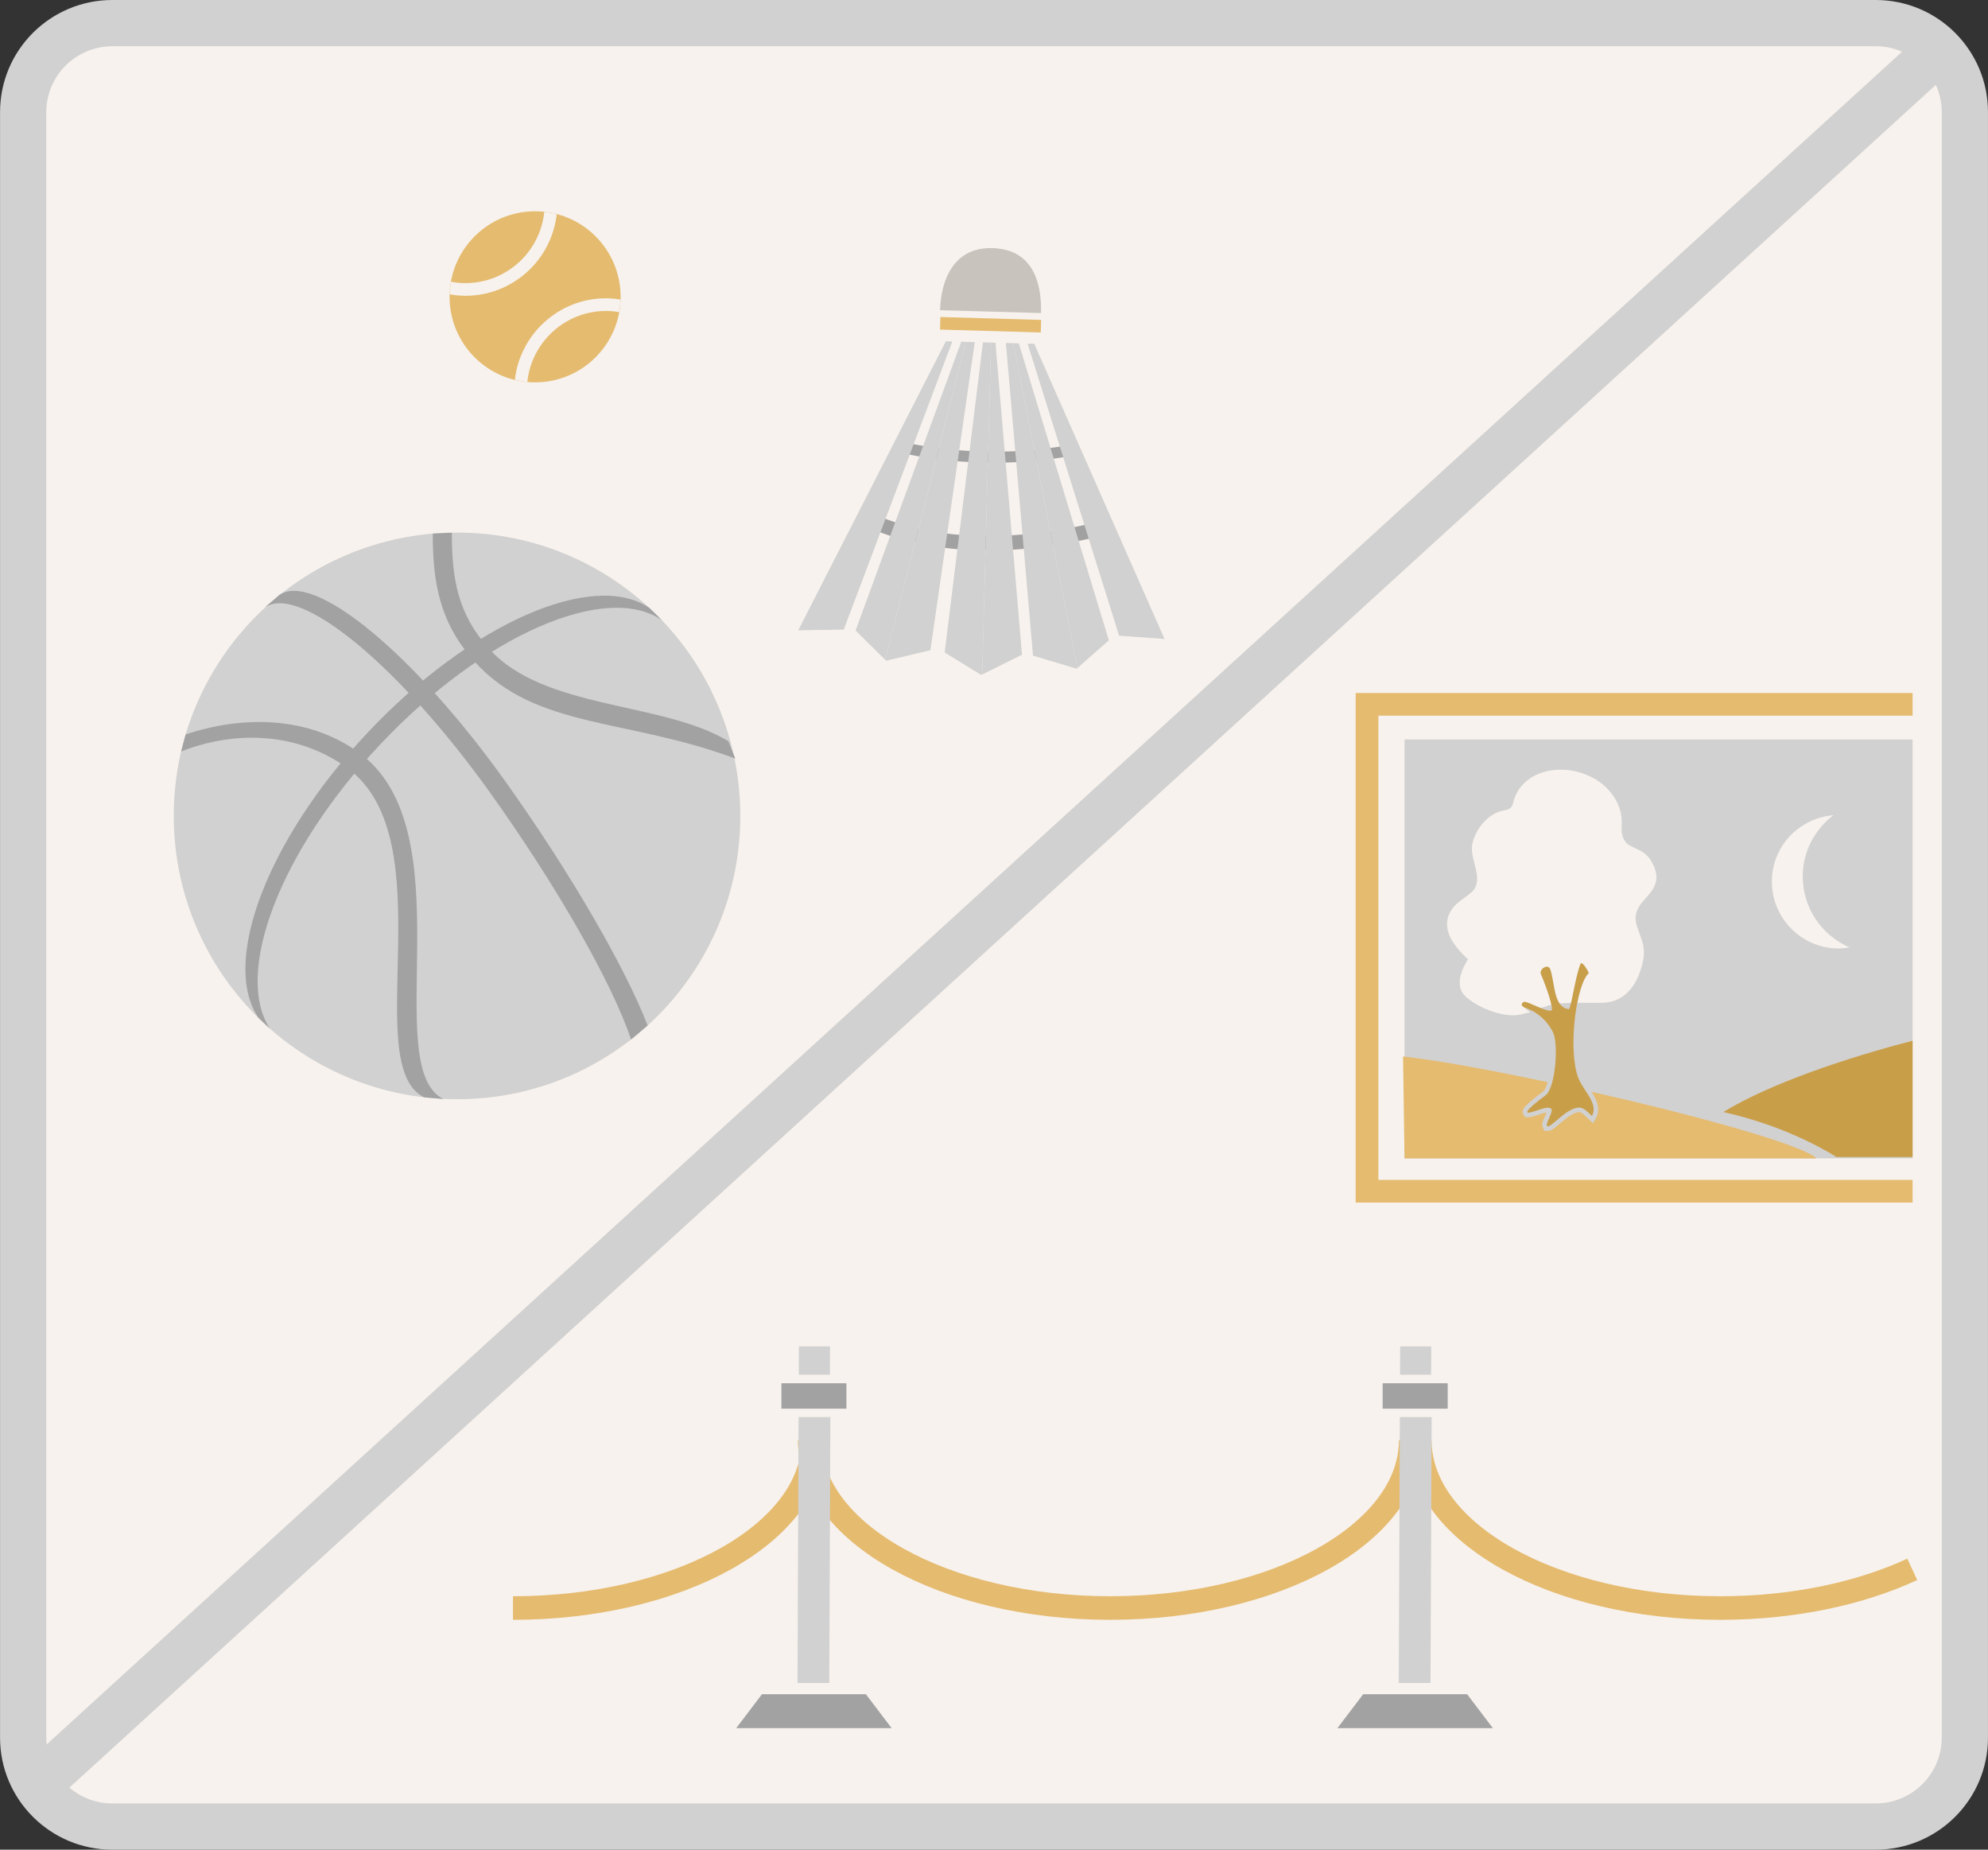 <?xml version="1.0" encoding="utf-8"?>
<!-- Generator: Adobe Illustrator 16.0.0, SVG Export Plug-In . SVG Version: 6.00 Build 0)  -->
<!DOCTYPE svg PUBLIC "-//W3C//DTD SVG 1.1//EN" "http://www.w3.org/Graphics/SVG/1.1/DTD/svg11.dtd">
<svg version="1.1" id="Layer_1" xmlns="http://www.w3.org/2000/svg" xmlns:xlink="http://www.w3.org/1999/xlink" x="0px" y="0px"
	 width="86px" height="80px" viewBox="0 0 86 80" enable-background="new 0 0 86 80" xml:space="preserve">
<rect x="0" y="0" width="86" height="80" fill="#333333" stroke="none"/>
<g>
	<g>
		<path fill="#F7F2ED" d="M4.486,79.201c-2.129,0-3.859-1.728-3.859-3.848V5.048c0-2.121,1.73-3.851,3.859-3.851h76.279
			c2.131,0,3.859,1.729,3.859,3.851v70.306c0,2.12-1.729,3.848-3.857,3.848H4.486z"/>
		<path fill="#D1D1D1" d="M81.143,2C82.719,2,84,3.278,84,4.85v70.303c0,1.57-1.281,2.848-2.857,2.848H4.861
			c-1.577,0-2.859-1.277-2.859-2.848V4.85C2.002,3.278,3.284,2,4.861,2H81.143 M81.143,0H4.861C2.176,0,0.002,2.172,0.002,4.85
			v70.303c0,2.676,2.175,4.848,4.859,4.848h76.279c2.686,0,4.859-2.172,4.859-4.848V4.85C86,2.172,83.826,0,81.143,0L81.143,0z"/>
	</g>
</g>
<g>
	<path fill="none" stroke="#A2A1A2" stroke-width="0.625" stroke-miterlimit="10" d="M47.783,22.821
		c-3.938,1-7.574,0.898-10.283-0.384"/>
	<g>
		<path fill="#C8C3BD" d="M45.033,13.54c0.035-1.319-0.348-2.759-2.106-2.809c-1.667-0.046-2.22,1.366-2.26,2.686L45.033,13.54z"/>
		
			<rect x="42.562" y="11.881" transform="matrix(0.029 -1 1 0.029 27.551 56.472)" fill="#E5BB70" width="0.544" height="4.357"/>
		<g>
			<g>
				<path fill="#A2A2A3" d="M38.8,19.546c0,0,0.274-0.427,0.358-0.41c1.043,0.227,2.153,0.359,3.305,0.392
					c1.251,0.035,2.458-0.048,3.587-0.248c0.084-0.015,0.338,0.424,0.338,0.424c-1.236,0.239-2.561,0.341-3.939,0.302
					C41.175,19.97,39.948,19.815,38.8,19.546z"/>
			</g>
			<g>
				<polygon fill="#D1D1D1" points="44.742,14.87 44.453,14.861 48.412,27.494 50.377,27.636 				"/>
				<polygon fill="#D1D1D1" points="46.609,28.892 43.832,14.843 44.074,14.851 47.967,27.695 				"/>
				<polygon fill="#D1D1D1" points="44.211,28.316 42.489,29.172 42.874,14.817 43.063,14.822 				"/>
				<polygon fill="#D1D1D1" points="38.295,28.538 37.012,27.272 41.584,14.779 41.784,14.786 				"/>
				<polygon fill="#D1D1D1" points="40.249,28.122 38.334,28.576 38.295,28.538 41.784,14.786 42.169,14.797 				"/>
				<polygon fill="#D1D1D1" points="40.917,14.761 34.532,27.262 36.501,27.231 41.198,14.769 				"/>
				<polygon fill="#D1D1D1" points="42.489,29.172 42.448,29.191 40.866,28.222 42.522,14.806 42.874,14.817 				"/>
				<polygon fill="#D1D1D1" points="46.574,28.921 44.688,28.358 43.514,14.834 43.832,14.843 46.609,28.892 				"/>
			</g>
		</g>
	</g>
</g>
<g>
	<circle fill="#D1D1D1" cx="19.771" cy="35.289" r="12.254"/>
	<g>
		<path fill="#A2A2A3" d="M7.835,32.504c2.386-0.945,5.097-0.811,7.19,0.715c4.248,3.097,0.5,12.874,3.328,14.243l0.828,0.071
			c-2.798-1.38,1.003-11.651-3.678-15c-2.174-1.554-4.977-1.6-7.472-0.768L7.835,32.504z"/>
	</g>
	<path fill="#A2A2A3" d="M11.671,44.485c-1.56-2.406,0.437-7.683,4.776-12.287c4.457-4.729,9.77-7.033,12.184-5.377l-0.535-0.523
		c-2.414-1.656-7.721,0.646-12.178,5.374c-4.373,4.642-6.369,9.97-4.736,12.351L11.671,44.485z"/>
	<g>
		<path fill="#A2A2A3" d="M19.547,23.04c-0.001,1.95,0.232,3.492,1.614,5.024c2.389,2.647,7.501,2.267,10.349,3.995l0.299,0.752
			c-4.657-1.75-8.645-1.277-11.271-4.188c-1.518-1.683-1.817-3.41-1.817-5.545L19.547,23.04z"/>
	</g>
	<g>
		<path fill="#A2A2A3" d="M28.016,44.353c-0.94-2.443-3.296-6.548-6.154-10.556c-3.926-5.5-8.29-9.118-9.789-8.057l-0.621,0.537
			c1.5-1.063,5.836,2.535,9.742,7.997c2.84,3.969,5.279,8.209,6.105,10.686L28.016,44.353z"/>
	</g>
</g>
<polygon fill="#F7F2ED" points="44.885,39.233 72.885,13.234 72.219,39.233 "/>
<g>
	<g>
		<path fill="#D1D1D1" d="M82.738,31.984H60.76v18.117h21.979V31.984z M70.916,40.354c0.119,0.318,0.254,0.68,0.176,1.119
			c-0.1,0.571-0.48,1.899-1.818,1.899l-1.039,0.001l0.057-0.242c0.191-0.822,0.375-0.989,0.436-1.044v-0.001
			c-0.08-0.202-0.246-0.428-0.32-0.428l-0.023,0.005l-0.008,0.021c-0.117,0.283-0.217,0.771-0.307,1.2l-0.102,0.49L67.461,43.4
			l-0.057-0.116c-0.094-0.184-0.148-0.422-0.205-0.746c-0.035-0.205-0.072-0.412-0.131-0.602c-0.016-0.047-0.055-0.124-0.156-0.124
			c-0.08,0-0.172,0.054-0.223,0.131c-0.043,0.065-0.051,0.134-0.025,0.195c0.162,0.385,0.313,0.806,0.402,1.128l0.051,0.186
			l-0.469,0.145l-0.271-0.113c-0.209-0.09-0.332-0.141-0.443-0.156c-0.018,0.002-0.09,0.043-0.1,0.104
			c-0.008,0.034,0.01,0.067,0.049,0.1l0.309,0.25l-0.387,0.093c-0.105,0.024-0.223,0.038-0.348,0.038
			c-0.746,0-1.684-0.438-2.092-0.849c-0.473-0.474-0.066-1.251,0.137-1.573c-0.52-0.494-1.225-1.253-0.744-2.086
			c0.148-0.256,0.375-0.419,0.594-0.575c0.199-0.144,0.387-0.277,0.473-0.46c0.143-0.304,0.051-0.664-0.039-1.013
			c-0.07-0.278-0.145-0.566-0.098-0.831c0.096-0.539,0.598-1.357,1.42-1.485c0.283-0.044,0.318-0.185,0.373-0.398
			c0.018-0.065,0.033-0.129,0.057-0.183c0.291-0.723,1.049-1.171,1.98-1.171c0.977,0,2.195,0.544,2.563,1.737
			c0.082,0.273,0.076,0.497,0.072,0.692c-0.006,0.259-0.012,0.445,0.168,0.699c0.08,0.111,0.225,0.179,0.395,0.256
			c0.234,0.109,0.502,0.232,0.684,0.52c0.529,0.833,0.121,1.289-0.207,1.656c-0.168,0.191-0.328,0.369-0.398,0.601
			C70.697,39.767,70.799,40.038,70.916,40.354z"/>
		<g>
			<path fill="#C99E48" d="M67.184,44.653c0.254,0.545,0.09,2.416-0.318,2.716c-0.955,0.704-0.809,0.755-0.754,0.755
				c0.252,0,0.855-0.354,1.006-0.152c0.076,0.104-0.24,0.59-0.201,0.705c0.051,0.201,0.559-0.416,1.006-0.653
				c0.494-0.263,0.623-0.052,0.943,0.243c0.301-0.535-0.383-1.096-0.592-1.652c-0.453-1.207-0.1-4.023,0.453-4.526
				c-0.051-0.151-0.299-0.531-0.352-0.402c-0.225,0.54-0.391,1.849-0.504,1.962c-0.674-0.09-0.588-1.027-0.803-1.711
				c-0.09-0.282-0.5-0.027-0.404,0.202c0.248,0.586,0.549,1.463,0.453,1.559c-0.15,0.101-0.936-0.333-1.146-0.368
				c-0.084-0.014-0.285,0.153,0.039,0.268C66.865,43.899,67.184,44.653,67.184,44.653z"/>
			<path fill="#F7F2ED" d="M65.457,43.597c-0.658,0-1.512-0.398-1.869-0.756c-0.334-0.336,0.078-1.059,0.266-1.309l0.063-0.084
				l-0.076-0.073c-0.635-0.595-1.174-1.183-0.809-1.815c0.111-0.196,0.303-0.332,0.504-0.477c0.223-0.16,0.453-0.324,0.574-0.581
				c0.189-0.406,0.078-0.841-0.02-1.226c-0.064-0.258-0.127-0.5-0.092-0.697c0.076-0.436,0.498-1.125,1.158-1.229
				c0.488-0.076,0.572-0.41,0.631-0.631c0.012-0.051,0.023-0.101,0.041-0.144c0.246-0.61,0.879-0.975,1.689-0.975
				c0.865,0,1.941,0.475,2.26,1.517c0.07,0.223,0.064,0.411,0.061,0.593c-0.008,0.27-0.014,0.548,0.227,0.887
				c0.129,0.18,0.326,0.271,0.518,0.361c0.215,0.098,0.418,0.191,0.551,0.4c0.402,0.633,0.16,0.904-0.176,1.279
				c-0.176,0.197-0.375,0.422-0.465,0.719c-0.127,0.42,0.004,0.77,0.129,1.107c0.115,0.309,0.225,0.6,0.162,0.955
				c-0.109,0.611-0.449,1.639-1.51,1.639h-0.641c0.139-0.537,0.258-0.693,0.305-0.736l0.15-0.139l-0.063-0.193
				c-0.002-0.007-0.244-0.645-0.619-0.645l-0.182,0.028l-0.141,0.192c-0.131,0.32-0.238,0.846-0.324,1.268l-0.049,0.238
				l-0.059,0.002c-0.057-0.142-0.098-0.334-0.143-0.59c-0.039-0.217-0.078-0.439-0.143-0.642c-0.066-0.209-0.244-0.345-0.455-0.345
				c-0.186,0-0.375,0.107-0.484,0.272c-0.102,0.151-0.121,0.331-0.055,0.491c0.152,0.359,0.279,0.713,0.357,0.98l-0.111,0.035
				l-0.117-0.082c-0.229-0.098-0.373-0.158-0.525-0.179h-0.002c-0.201,0-0.412,0.136-0.451,0.362
				c-0.008,0.041-0.014,0.125,0.023,0.217C65.518,43.596,65.488,43.597,65.457,43.597z"/>
		</g>
		<path fill="#F7F2ED" d="M77.986,37.907c0-1.085,0.525-2.037,1.326-2.648c-1.488,0.12-2.662,1.351-2.662,2.87
			c0,1.599,1.297,2.894,2.895,2.894c0.16,0,0.316-0.023,0.469-0.047C78.82,40.466,77.986,39.284,77.986,37.907z"/>
		<path fill="#E5BB70" d="M68.848,47.22c0.223,0.354,0.412,0.741,0.188,1.143l-0.121,0.217l-0.281-0.262
			c-0.152-0.146-0.232-0.217-0.332-0.217c-0.07,0-0.166,0.032-0.287,0.096c-0.176,0.093-0.369,0.257-0.539,0.4
			c-0.25,0.213-0.377,0.316-0.514,0.316h-0.152l-0.082-0.188c-0.041-0.109,0.023-0.255,0.109-0.454
			c0.02-0.043,0.047-0.104,0.066-0.156c-0.107,0.016-0.232,0.059-0.348,0.098c-0.172,0.059-0.318,0.107-0.443,0.107h-0.143
			l-0.084-0.156c-0.051-0.152-0.018-0.302,0.865-0.951c0.074-0.057,0.143-0.207,0.199-0.41c-2.49-0.529-4.805-0.95-6.254-1.111
			l0.064,4.41h17.826C77.936,49.496,73.383,48.245,68.848,47.22z"/>
		<polygon fill="#E5BB70" points="82.738,51.032 59.629,51.032 59.629,30.954 82.738,30.954 82.738,29.973 58.646,29.973 
			58.646,52.013 82.738,52.013 		"/>
		<path fill="#C99E48" d="M82.738,45.013c-2.811,0.729-6.15,1.836-8.188,3.084c2.955,0.655,4.889,1.945,4.889,1.945h3.299V45.013z"
			/>
	</g>
	<path fill="none" stroke="#E5BB70" stroke-width="1.02" stroke-miterlimit="10" d="M82.723,67.876
		c-2.252,1.045-5.146,1.673-8.303,1.673c-7.178,0-13-3.249-13-7.259"/>
	<path fill="none" stroke="#E5BB70" stroke-width="1.02" stroke-miterlimit="10" d="M61.027,62.29c0,4.01-5.82,7.259-13,7.259
		c-7.178,0-12.999-3.249-12.999-7.259"/>
	<path fill="none" stroke="#E5BB70" stroke-width="1.02" stroke-miterlimit="10" d="M22.192,69.549c7.18,0,13-3.249,13-7.259"/>
	<g>
		<rect x="59.813" y="59.827" fill="#A2A2A3" width="2.813" height="1.1"/>
		<polygon fill="#D1D1D1" points="61.883,72.79 60.51,72.79 60.557,61.29 61.932,61.29 		"/>
		<polygon fill="#D1D1D1" points="61.91,59.459 60.564,59.459 60.57,58.233 61.916,58.233 		"/>
		<polygon fill="#A2A2A3" points="64.582,74.745 57.855,74.745 58.971,73.277 63.467,73.277 		"/>
	</g>
	<g>
		<rect x="33.803" y="59.827" fill="#A2A2A3" width="2.813" height="1.1"/>
		<polygon fill="#D1D1D1" points="35.874,72.79 34.5,72.79 34.547,61.29 35.922,61.29 		"/>
		<polygon fill="#D1D1D1" points="35.901,59.459 34.556,59.459 34.561,58.233 35.907,58.233 		"/>
		<polygon fill="#A2A2A3" points="38.573,74.745 31.847,74.745 32.962,73.277 37.458,73.277 		"/>
	</g>
</g>
<line fill="none" stroke="#D1D1D1" stroke-width="2.043" stroke-miterlimit="10" x1="1.446" y1="77.353" x2="83.803" y2="2.233"/>
<g>
	<circle fill-rule="evenodd" clip-rule="evenodd" fill="#E5BB70" cx="23.148" cy="12.838" r="3.7"/>
	<path fill-rule="evenodd" clip-rule="evenodd" fill="#F7F2ED" d="M22.272,16.43c0.176,0.042,0.355,0.075,0.54,0.092
		c0.177-1.724,1.638-3.073,3.407-3.073c0.193,0,0.382,0.02,0.566,0.051c0.032-0.178,0.051-0.359,0.057-0.545
		c-0.203-0.032-0.41-0.054-0.623-0.054C24.178,12.9,22.495,14.447,22.272,16.43z"/>
	<path fill-rule="evenodd" clip-rule="evenodd" fill="#F7F2ED" d="M24.083,9.263c-0.175-0.046-0.354-0.083-0.538-0.102
		c-0.172,1.729-1.635,3.084-3.409,3.084c-0.214,0-0.422-0.021-0.626-0.06c-0.031,0.178-0.05,0.359-0.056,0.545
		c0.223,0.039,0.449,0.063,0.682,0.063C22.176,12.793,23.862,11.246,24.083,9.263z"/>
</g>
</svg>
